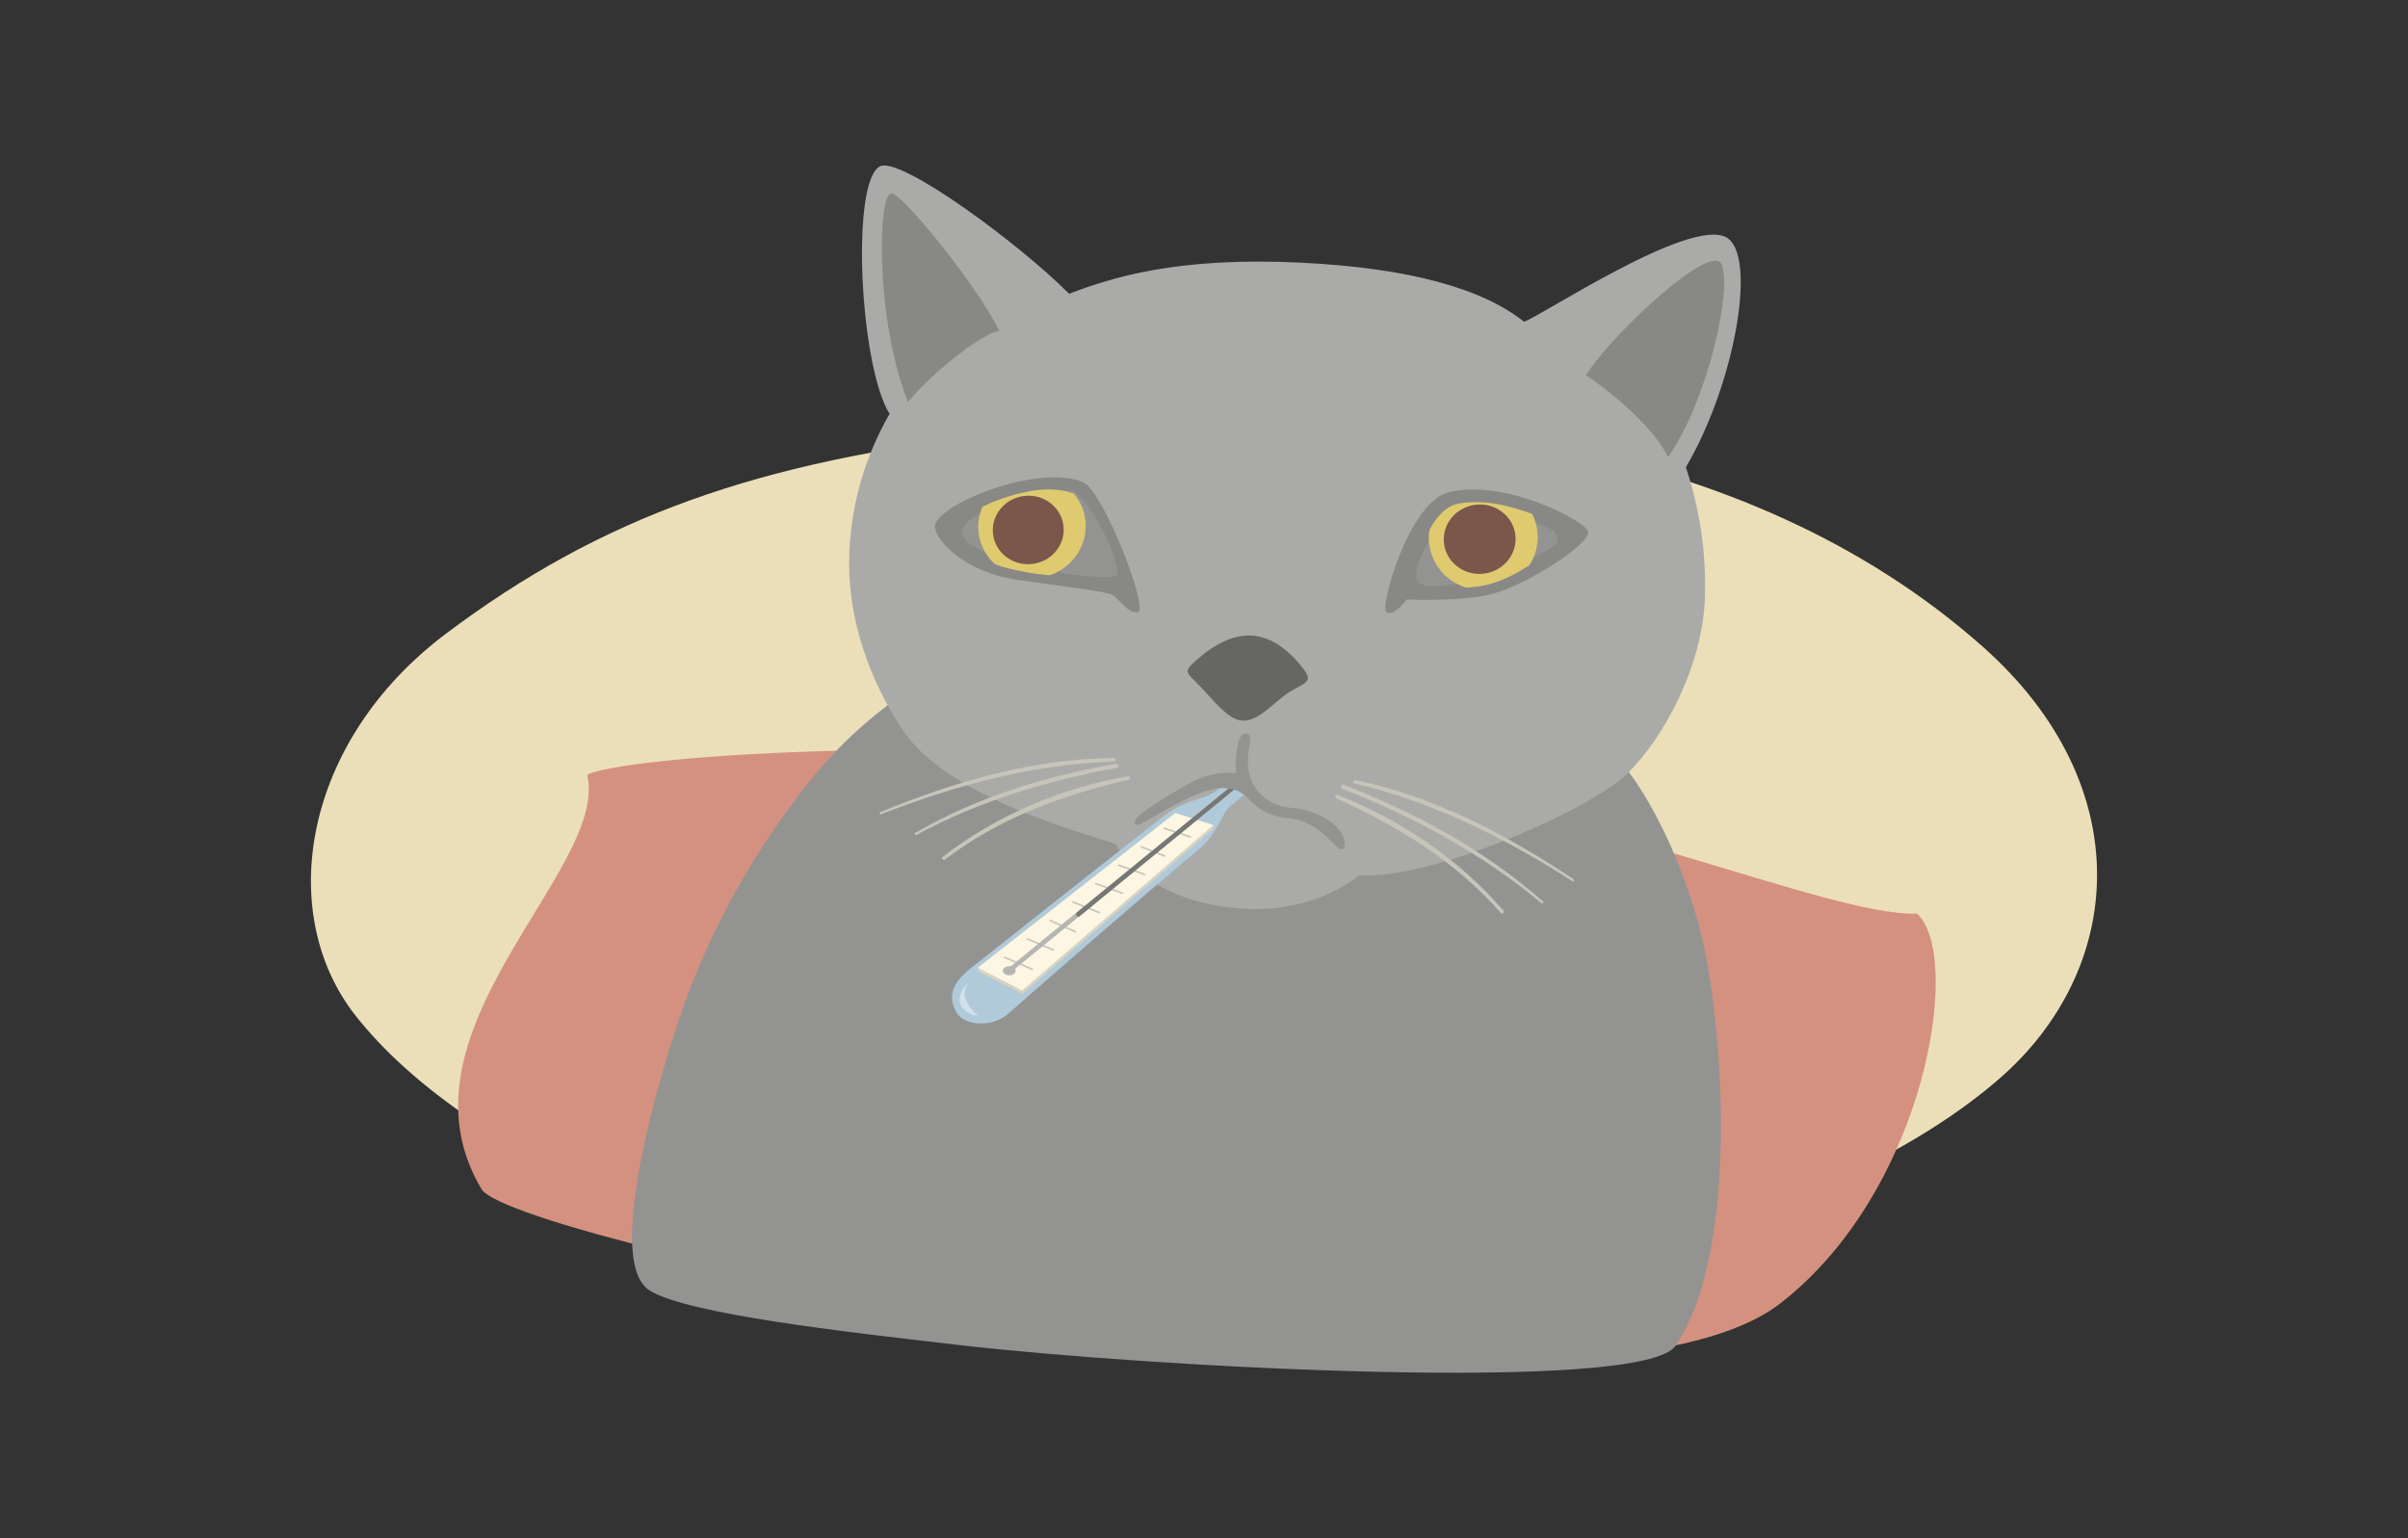 <?xml version="1.0" encoding="utf-8"?>
<!-- Generator: Adobe Illustrator 15.0.2, SVG Export Plug-In . SVG Version: 6.00 Build 0)  -->
<!DOCTYPE svg PUBLIC "-//W3C//DTD SVG 1.1//EN" "http://www.w3.org/Graphics/SVG/1.1/DTD/svg11.dtd">
<svg version="1.1" id="Layer_1" xmlns="http://www.w3.org/2000/svg" xmlns:xlink="http://www.w3.org/1999/xlink" x="0px" y="0px"
	 width="720px" height="460px" viewBox="0 0 720 460" enable-background="new 0 0 720 460" xml:space="preserve">
<rect x="0" y="0" width="720" height="460" fill="#333333" stroke="none"/>
<path fill="#EBDFBA" d="M298.056,129.822c117.383-13.537,224.366,1.105,294.784,63.559c46.84,41.549,42.779,96.615,4.623,129.506
	c-42.443,36.588-128.582,66.766-250.506,66.766c-117.829,0-207.537-43.564-240.762-86.076
	c-23.887-30.562-15.748-81.854,27.214-114.127C180.17,154.328,226.742,138.042,298.056,129.822z"/>
<path fill="#D59180" d="M532.49,389.652c-62.76,48.936-378.879-17.896-388.504-34.031c-28.172-47.225,38.276-95.494,31.592-123.91
	c9.26-5.244,106.763-13.127,211.613-1.475c84.057,9.342,159.738,43.957,185.996,42.979
	C586.93,285.596,576.135,355.621,532.49,389.652z"/>
<path fill="#939491" d="M240.925,235.061c34.896-44.577,82.543-49.969,100.043-52.672c13.584-2.102,29.244,0.125,42.951,1.131
	c14.242,1.045,29.232,2.777,42.938,7.1c19.91,6.282,34.957,16.196,50.521,29.606c16.031,13.811,26.707,41.197,31.02,58.041
	c6.709,26.215,12.158,95.176-7.369,124.158c-9.699,14.395-156.238,6.527-214.42-0.209c-35.422-4.102-80.576-9.232-92.23-16.211
	c-12.949-7.752,0.488-56.385,8-79.291C212.595,275.553,227.861,251.748,240.925,235.061z"/>
<g>
	<path fill="#AAABA8" d="M270.042,218.518c13.771,20.531,56.446,31.281,63.555,33.883c4.354,7.303,13.959,16.434,33.652,18.926
		c19.047,2.41,31.975-3.969,39.176-9.551c21.68,1.354,69.023-19.629,80.016-30.293c10.701-10.383,22.756-32.07,23.348-53.053
		c0.369-13.008-1.426-25.811-5.701-38.703c14.703-24.973,21.469-63.566,12.084-68.744c-10.949-6.043-55.16,23.441-60.492,25.229
		c-12.477-9.971-34.342-16.051-66.52-17.654c-37.555-1.871-57.143,4.598-69.486,9.295c-15.039-15.137-50.155-40.887-56.422-38.166
		c-8.961,3.889-6.24,59.791,2.736,74.09c-4.723,8.172-12.096,23.924-12.096,44.869C253.892,185.402,259.783,203.227,270.042,218.518
		z"/>
	<path fill="#888886" d="M323.852,144.212c-13.414-5.809-44.983,6.994-44.305,13.498c0.432,4.146,9.035,13.404,24.629,15.691
		c9.521,1.395,24.326,3.188,27.723,4.217c2.68,0.811,4.902,5.973,8.324,5.42C343.646,182.488,329.979,146.867,323.852,144.212z"/>
	<path fill="#888886" d="M414.59,183.128c-2.266-1.293,6.611-32.771,18.385-35.852c16.625-4.352,40.861,8.406,41.854,11.619
		c1.086,3.516-17.492,15.457-27.705,18.451c-9.426,2.764-26.486,1.939-26.461,1.906C420.662,179.253,416.859,184.421,414.59,183.128
		z"/>
	<g>
		<g>
			<g>
				<path fill="#939491" d="M321,147.039c-4.684-2.279-38.028,6.207-32.815,13.791c5.496,7.992,45.124,14.092,45.833,10.93
					C334.988,167.445,326.135,149.539,321,147.039z"/>
				<path fill="#DFCA70" d="M292.585,159.064c0.395,3.833,2.203,7.191,4.876,9.645c2.889,1.122,5.619,1.655,9.95,2.521
					c1.308,0.261,4.73,0.666,6.549,0.781c6.799-2.379,11.343-8.989,10.598-16.234c-0.319-3.111-1.57-5.909-3.46-8.164
					c-3.56-1.233-7.743-1.713-13.286-0.7c-6.196,1.132-10.593,2.998-14.053,4.596C292.754,153.822,292.312,156.4,292.585,159.064z"
					/>
				<path fill="#7A574A" d="M296.9,159.568c0.578,5.627,5.772,9.701,11.598,9.102c5.824-0.598,10.08-5.645,9.502-11.271
					c-0.578-5.623-5.77-9.699-11.596-9.1C300.576,148.898,296.322,153.943,296.9,159.568z"/>
			</g>
		</g>
	</g>
	<g>
		<g>
			<g>
				<g>
					<path fill="#939491" d="M427.424,161.162c1.854-3.703,6.902-7.672,10.783-8.273c6.797-1.049,25.568,4.107,26.812,6.32
						c1.746,3.104-0.125,4.09-2.67,5.467c-7.66,4.148-15.162,7.949-23.809,9.266c-3.035,0.461-11.812,2.781-14.344,0.148
						C421.773,171.566,426.146,163.716,427.424,161.162z"/>
					<path fill="#DFCA70" d="M427.322,162.457c0.652,6.339,5.123,11.396,10.992,13.271c2.353-0.145,4.937-0.395,7.437-1.145
						c5.579-1.674,9.166-4.083,11.555-5.549c1.847-2.86,2.767-6.306,2.397-9.906c-0.201-1.96-0.701-3.834-1.628-5.457
						c-4.241-1.505-12.86-4.647-21.908-3.088c-4.833,0.833-7.833,6.167-8.71,7.756C427.111,159.646,427.178,161.052,427.322,162.457
						z"/>
					
						<ellipse transform="matrix(-0.995 0.102 -0.102 -0.995 899.181 276.639)" fill="#7A574A" cx="442.51" cy="161.334" rx="10.74" ry="10.37"/>
				</g>
			</g>
		</g>
	</g>
	<path fill="#888886" d="M474.18,112.189c8.506-13.143,37.4-39.627,40.508-33.279c3.451,7.047-3.988,40.699-15.918,57.785
		C494.857,128.488,482.957,117.988,474.18,112.189z"/>
	<path fill="#888886" d="M298.8,98.896c-7.41-14.711-29.348-41.363-32.312-41.08c-4.121,0.396-4.74,38.102,5.025,62.414
		C278.208,111.945,293.015,100,298.8,98.896z"/>
	<path fill="#666665" d="M388.982,199.066c3.955,4.785,1.857,4.793-2.791,7.479c-5.861,3.389-11.045,11.502-17.424,8.137
		c-3.535-1.865-7.604-7.084-10.457-9.992c-3.707-3.777-4.705-3.713-0.195-7.615C369.287,187.404,379.346,187.406,388.982,199.066z"
		/>
	<g>
		<path fill="#B1CADA" d="M373.035,232.432c-3.209-2.465-6.475,1.975-10.137,4.607c-2.453,1.764-8.781,2.262-14.506,6.703
			c-17.949,13.926-57.182,45.068-57.182,45.068c-6.189,4.656-8.162,8.67-5.221,13.973c2.158,3.893,10.705,4.873,15.885,0.014
			c1.768-1.658,39.84-34.896,56.443-48.73c6.115-5.094,6.684-10.566,9.537-12.971C373.23,236.568,376.244,234.896,373.035,232.432z"
			/>
		<g>
			<polygon fill="#D8D3C1" points="362.814,246.721 351.416,243.137 292.39,289.395 292.39,290.395 305.641,297.205 
				362.814,247.721 			"/>
			<polygon fill="#FDF6E2" points="362.814,246.721 305.641,296.205 292.39,289.395 351.416,243.137 			"/>
		</g>
		<g>
			<path fill="#C7C4BA" d="M355.896,250.512c-0.025,0-0.051-0.004-0.078-0.012l-7.805-2.564c-0.131-0.043-0.203-0.186-0.16-0.316
				s0.186-0.203,0.316-0.158l7.805,2.564c0.131,0.043,0.203,0.184,0.16,0.314C356.1,250.445,356.002,250.512,355.896,250.512z"/>
			<path fill="#C7C4BA" d="M308.668,290.117c-0.033,0-0.066-0.006-0.1-0.02l-8.276-3.557c-0.127-0.055-0.186-0.201-0.131-0.328
				c0.055-0.129,0.201-0.188,0.328-0.131l8.276,3.557c0.127,0.055,0.186,0.201,0.131,0.328
				C308.855,290.061,308.764,290.117,308.668,290.117z"/>
			<path fill="#C7C4BA" d="M314.955,284.348c-0.033,0-0.066-0.006-0.1-0.02l-7.748-3.303c-0.127-0.055-0.186-0.201-0.133-0.328
				c0.055-0.127,0.201-0.184,0.328-0.133l7.75,3.305c0.127,0.053,0.186,0.199,0.131,0.326
				C315.145,284.291,315.051,284.348,314.955,284.348z"/>
			<path fill="#C7C4BA" d="M321.516,278.855c-0.035,0-0.068-0.006-0.102-0.021l-7.496-3.328c-0.125-0.055-0.184-0.203-0.127-0.33
				c0.057-0.125,0.203-0.184,0.33-0.127l7.496,3.328c0.125,0.057,0.182,0.205,0.127,0.33
				C321.701,278.801,321.611,278.855,321.516,278.855z"/>
			<path fill="#C7C4BA" d="M328.711,273.141c-0.031,0-0.062-0.006-0.094-0.018l-7.875-3.129c-0.129-0.051-0.191-0.195-0.141-0.324
				s0.197-0.191,0.324-0.141l7.877,3.129c0.129,0.051,0.191,0.197,0.141,0.326C328.904,273.082,328.809,273.141,328.711,273.141z"/>
			<path fill="#C7C4BA" d="M335.607,267.357c-0.029,0-0.057-0.004-0.084-0.014l-7.959-2.861c-0.131-0.047-0.197-0.191-0.15-0.32
				c0.047-0.131,0.189-0.195,0.318-0.15l7.959,2.861c0.131,0.047,0.197,0.189,0.15,0.32
				C335.807,267.295,335.709,267.357,335.607,267.357z"/>
			<path fill="#C7C4BA" d="M342.338,261.775c-0.027,0-0.055-0.006-0.082-0.016l-7.877-2.795c-0.129-0.045-0.197-0.188-0.152-0.318
				c0.047-0.131,0.191-0.195,0.32-0.152l7.875,2.795c0.131,0.047,0.199,0.189,0.152,0.32
				C342.539,261.711,342.441,261.775,342.338,261.775z"/>
			<path fill="#C7C4BA" d="M348.305,256.258c-0.031,0-0.062-0.006-0.092-0.018l-7.027-2.793c-0.129-0.051-0.191-0.197-0.141-0.326
				c0.051-0.127,0.197-0.188,0.324-0.139l7.027,2.793c0.129,0.051,0.191,0.197,0.141,0.326
				C348.498,256.199,348.404,256.258,348.305,256.258z"/>
		</g>
		<path fill="#B5B6B3" d="M368.529,234.795c0,0-67.311,54.9-67.969,55.559c-0.658,0.658,0.782,1.125,1.34,0.67
			c0.557-0.455,67.713-55.375,67.713-55.375L368.529,234.795z"/>
		<ellipse fill="#B5B6B3" cx="301.762" cy="290.305" rx="1.915" ry="1.359"/>
		<path fill="#777775" d="M368.529,234.795c0,0-46.105,37.723-46.6,38.127s0.234,1.604,0.742,1.186
			c0.51-0.416,46.941-38.459,46.941-38.459L368.529,234.795z"/>
		<path fill="#D2E0EA" d="M289.316,294.145c-0.842,1.662-1.361,3.254-0.342,5.271c0.947,1.881,1.98,3.17,3.391,4.215
			c-2.016,0.293-5.094-1.924-5.359-3.934C286.554,296.293,289.316,294.145,289.316,294.145z"/>
	</g>
	<path fill="#939491" d="M373.107,227.635c0,7.713,5.248,13.361,12.967,13.938c9.781,0.73,17.395,7.176,15.766,12.137
		c-2.014,2.195-5.984-8-16.252-8.973c-7-0.664-9.588-3.139-12.514-6.064c-5.082-5.082-11.953-2.947-19.52,0.859
		c-10.518,5.289-14.52,9.055-14.309,6.299c0.17-2.225,9.914-7.803,15.281-10.969c5.336-3.148,10.295-4.129,14.984-3.613
		c-0.066-2.711-0.066-11.938,2.941-11.936C375.057,219.314,373.107,222.99,373.107,227.635z"/>
	<g>
		<path fill="#C7C4BA" d="M282.494,257.088c16.189-12.396,35.381-19.439,55.09-23.947c0.648-0.148,0.363-1.086-0.27-0.98
			c-19.824,3.344-39.581,11.748-55.465,24.094C281.375,256.623,282.015,257.453,282.494,257.088L282.494,257.088z"/>
		<path fill="#C7C4BA" d="M274.048,249.67c18.781-10.145,39.004-16.227,59.932-20.057c0.787-0.143,0.451-1.33-0.328-1.193
			c-20.914,3.662-41.526,9.936-59.963,20.637C273.292,249.287,273.646,249.889,274.048,249.67L274.048,249.67z"/>
		<path fill="#C7C4BA" d="M263.429,243.535c22.449-8.787,45.452-15.006,69.661-15.809c0.676-0.021,0.68-1.057,0-1.051
			c-24.264,0.213-47.549,7.033-69.854,16.162C262.814,243.01,262.992,243.705,263.429,243.535L263.429,243.535z"/>
	</g>
	<g>
		<path fill="#C7C4BA" d="M449.502,272.289c-13.137-15.248-30.865-27.34-49.635-34.535c-0.537-0.205-0.916,0.693-0.393,0.93
			c18.432,8.311,35.854,19.002,49.277,34.357C449.203,273.559,449.947,272.805,449.502,272.289L449.502,272.289z"/>
		<path fill="#C7C4BA" d="M461.371,269.596c-17.404-15.398-38.092-26.521-59.652-34.936c-0.746-0.293-1.061,0.902-0.33,1.193
			c21.449,8.545,41.709,19.393,59.479,34.246C461.215,270.389,461.717,269.902,461.371,269.596L461.371,269.596z"/>
		<path fill="#C7C4BA" d="M470.486,262.906c-20.049-13.354-41.525-24.654-65.264-29.648c-0.66-0.139-0.941,0.857-0.279,1.014
			c23.564,5.562,44.914,16.211,65.178,29.26C470.516,263.785,470.871,263.164,470.486,262.906L470.486,262.906z"/>
	</g>
</g>
</svg>
